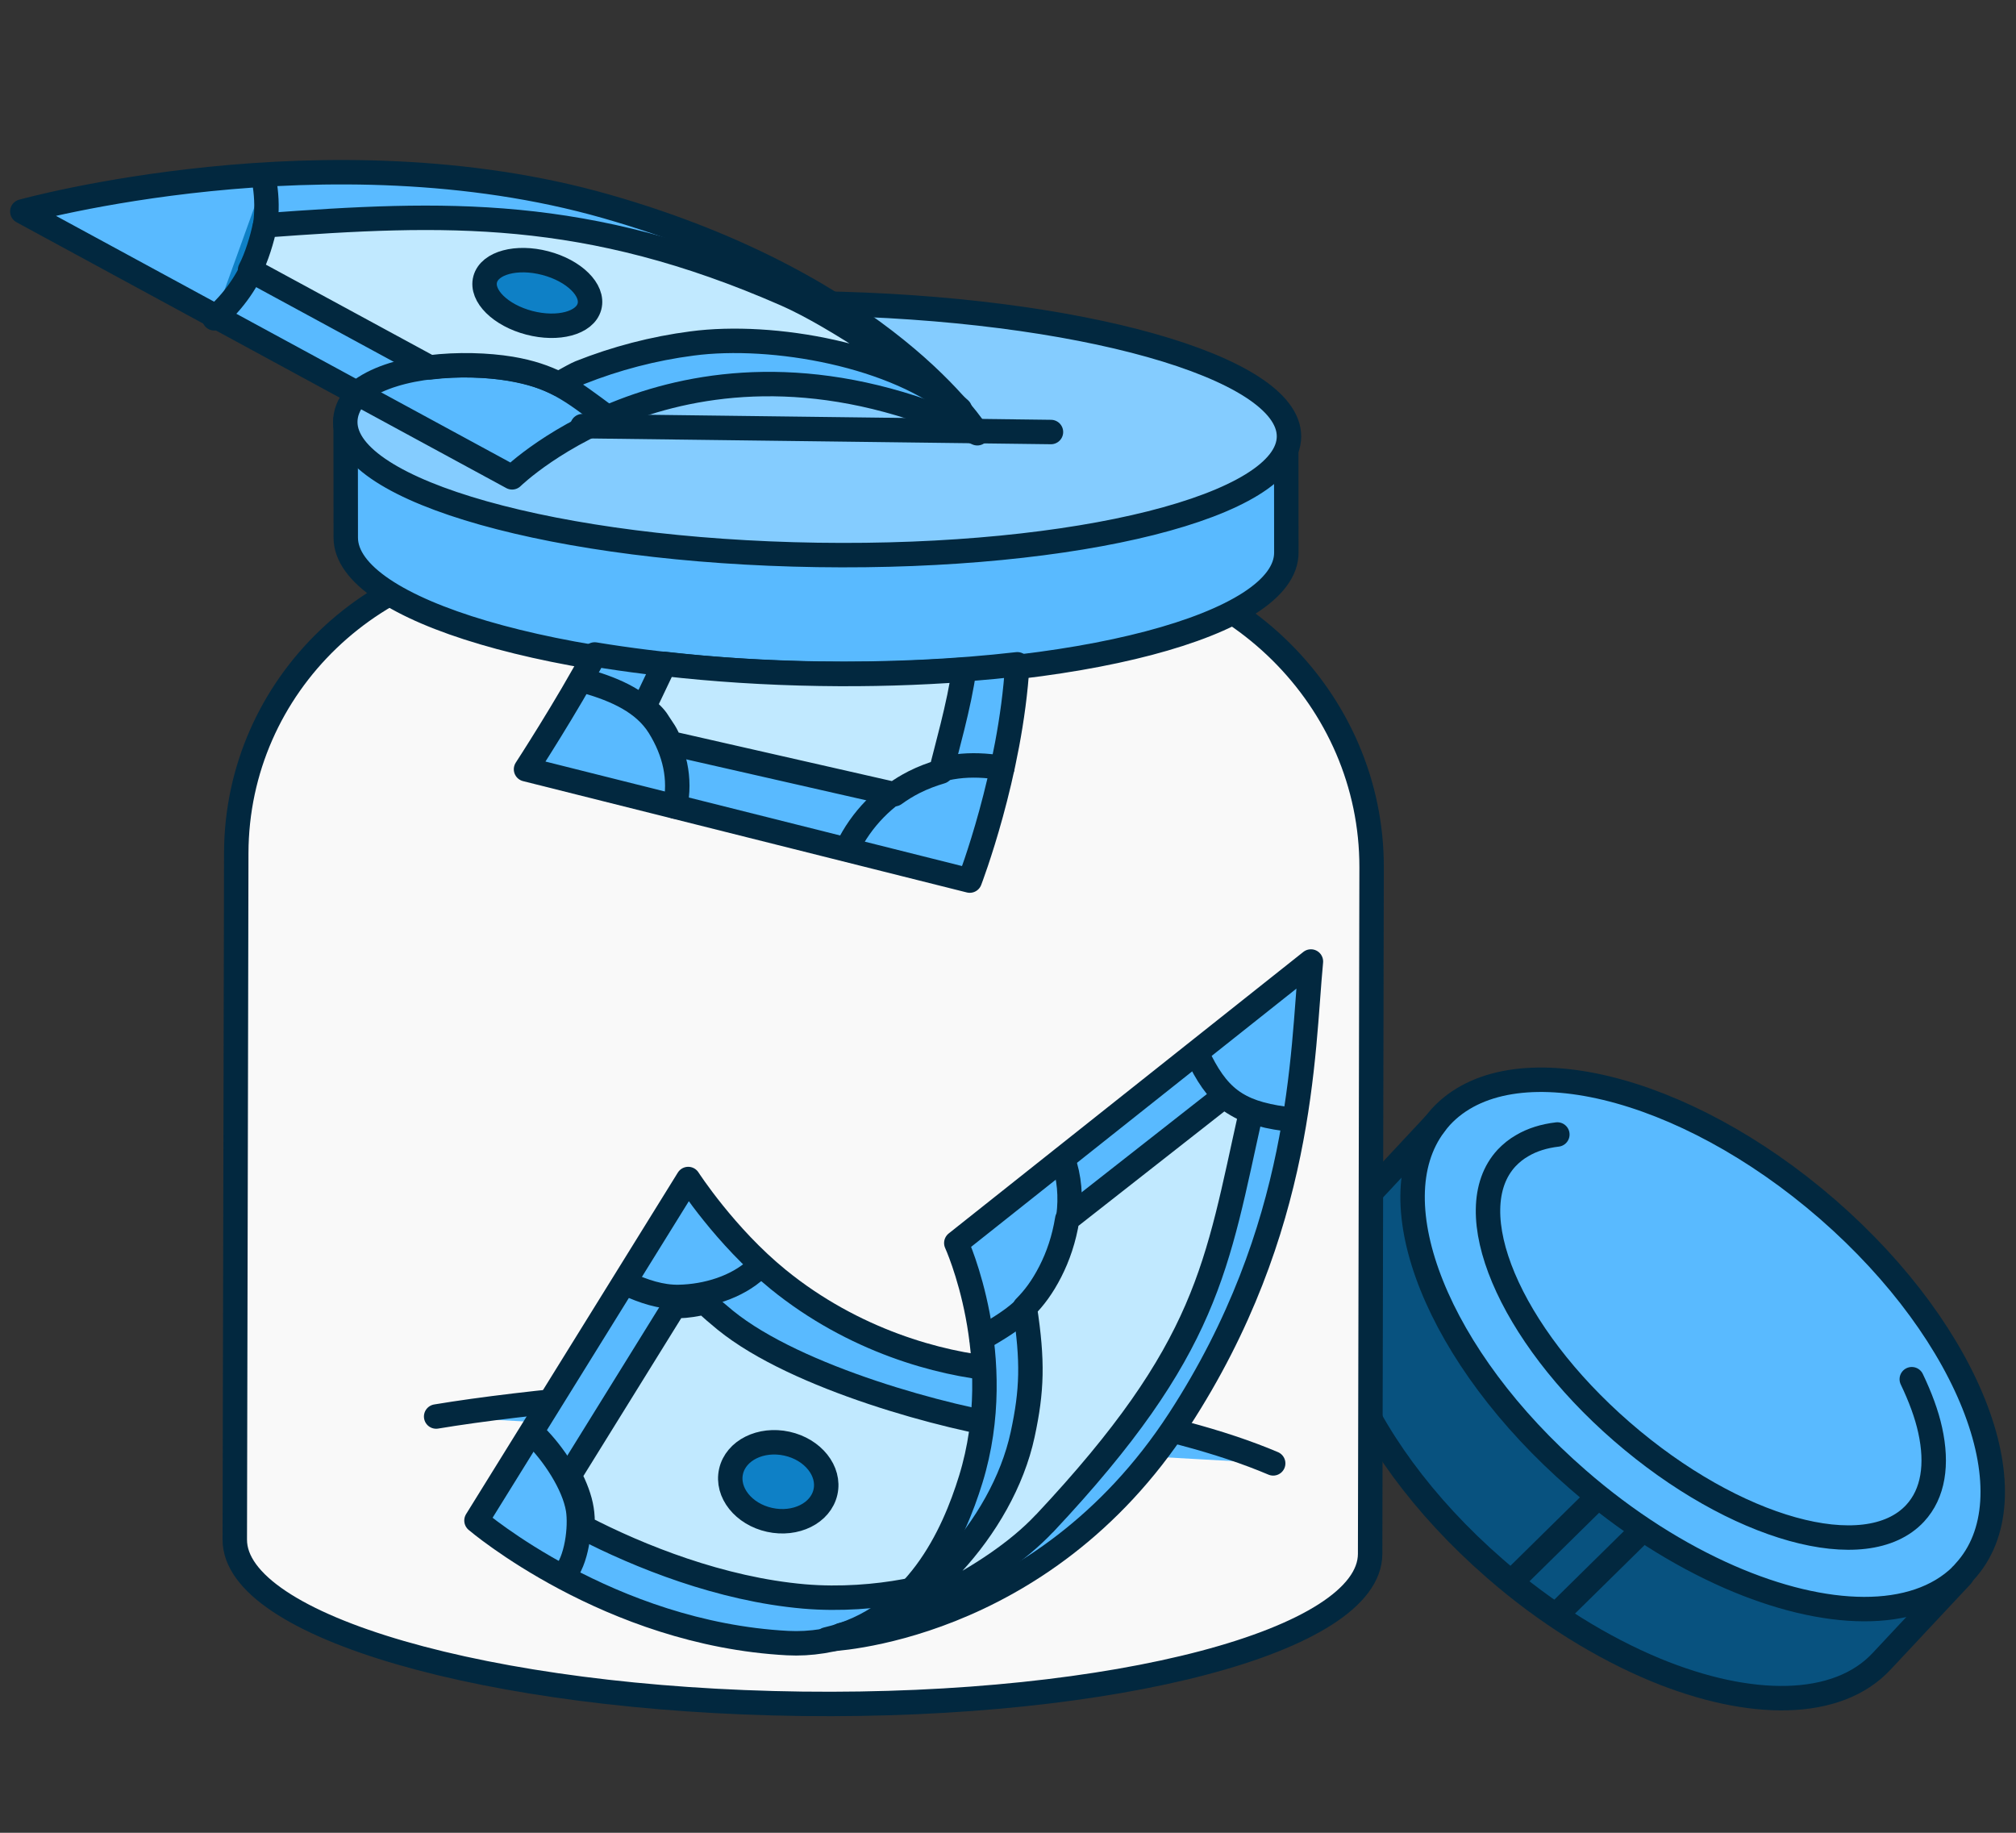 <svg width="165" height="150" viewBox="0 0 165 150" fill="none" xmlns="http://www.w3.org/2000/svg">
<rect x="0" y="0" width="165" height="150" fill="#333333" stroke="none"/>
<g clip-path="url(#clip0_4084_5774)">
<path d="M117.917 91.403C123.569 85.316 137.755 88.711 149.576 98.99C161.419 109.281 166.411 122.551 160.748 128.659C160.671 128.755 160.561 128.84 160.484 128.936C156.668 132.692 149.367 132.49 141.504 129.064C137.37 127.265 133.081 124.562 129.078 121.072C117.642 111.122 112.573 98.384 117.367 92.041C117.532 91.818 117.719 91.616 117.895 91.403H117.917Z" fill="#59BAFF"/>
<path d="M122.327 128.372C126.56 132.075 131.113 134.884 135.467 136.662C143.231 139.865 150.356 139.865 153.985 135.959L160.528 128.957H160.484C156.668 132.682 149.366 132.479 141.515 129.064C137.381 127.265 133.092 124.562 129.089 121.072C117.653 111.122 112.584 98.384 117.378 92.042L111.132 98.703C105.48 104.79 110.473 118.071 122.305 128.372H122.327ZM141.504 129.138H141.471H141.515H141.504Z" fill="#08527F"/>
<path d="M160.549 128.968L154.007 135.959C150.378 139.865 143.252 139.865 135.489 136.662C131.134 134.852 126.571 132.064 122.348 128.372C110.505 118.081 105.513 104.811 111.176 98.703L117.4 92.031" stroke="#02283F" stroke-width="2" stroke-linecap="round" stroke-linejoin="round"/>
<path d="M160.506 128.936C160.594 128.861 160.693 128.755 160.77 128.659C166.422 122.572 161.418 109.291 149.597 98.99C137.765 88.7 123.58 85.305 117.939 91.392C117.752 91.594 117.587 91.807 117.411 92.041C112.628 98.373 117.675 111.122 129.122 121.072C133.136 124.573 137.413 127.254 141.548 129.063C149.399 132.49 156.701 132.692 160.528 128.936H160.517H160.506Z" stroke="#02283F" stroke-width="2" stroke-linecap="round" stroke-linejoin="round"/>
<path d="M133.961 125.68L127.671 131.873" stroke="#02283F" stroke-width="2" stroke-linecap="round" stroke-linejoin="round"/>
<path d="M130.266 123.009L123.976 129.202" stroke="#02283F" stroke-width="2" stroke-linecap="round" stroke-linejoin="round"/>
<path d="M127.462 92.85C126.373 92.978 125.405 93.276 124.581 93.766C124.097 94.042 123.679 94.383 123.305 94.776C119.292 99.108 123.503 109.143 132.74 117.166C141.977 125.19 152.72 128.191 156.745 123.849C158.24 122.232 158.592 119.848 157.976 117.049C157.691 115.74 157.163 114.325 156.47 112.878" stroke="#02283F" stroke-width="2" stroke-linecap="round" stroke-linejoin="round"/>
<path d="M86.812 45.802L44.892 45.278C30.812 45.106 19.37 56.092 19.336 69.82L19.216 126.008C19.2 133.108 39.99 139.128 65.651 139.444C91.312 139.76 112.123 134.272 112.139 127.171L112.259 70.983C112.285 57.257 100.893 45.983 86.812 45.802Z" fill="#F9F9F9" stroke="#02283F" stroke-width="2" stroke-linecap="round" stroke-linejoin="round"/>
<path d="M35.697 115.932C42.973 114.721 56.273 113.45 65.562 113.566C81.652 113.766 95.841 116.213 104.204 119.767" fill="#59BAFF"/>
<path d="M35.697 115.932C42.973 114.721 56.273 113.45 65.562 113.566C81.652 113.766 95.841 116.213 104.204 119.767" stroke="#02283F" stroke-width="2" stroke-linecap="round" stroke-linejoin="round"/>
<path d="M28.289 34.397L28.299 44.005C28.302 49.935 45.551 55.016 66.805 55.357C88.066 55.686 105.294 51.151 105.281 45.223L105.271 35.615L28.291 34.407L28.289 34.397Z" fill="#59BAFF" stroke="#02283F" stroke-width="2" stroke-linecap="round" stroke-linejoin="round"/>
<path d="M105.498 35.708C105.49 30.024 88.194 25.155 66.865 24.832C45.536 24.51 28.252 28.857 28.259 34.542C28.267 40.226 45.563 45.095 66.892 45.417C88.221 45.739 105.505 41.392 105.498 35.708Z" fill="#84CCFF" stroke="#02283F" stroke-width="2" stroke-linecap="round" stroke-linejoin="round"/>
<path d="M1.826 17.309L41.913 39.067C41.913 39.067 56.649 24.634 79.988 35.458C79.988 35.458 72.489 23.428 49.635 16.894C26.78 10.361 1.826 17.309 1.826 17.309Z" fill="#59BAFF" stroke="#02283F" stroke-width="2" stroke-linecap="round" stroke-linejoin="round"/>
<path d="M21.614 14.753C22.404 19.006 20.772 23.233 17.539 26.053L21.614 14.753Z" fill="#0E80C6"/>
<path d="M21.614 14.753C22.404 19.006 20.772 23.233 17.539 26.053" stroke="#02283F" stroke-width="2" stroke-linecap="round" stroke-linejoin="round"/>
<path d="M29.568 31.907C32.506 29.798 38.099 29.569 41.726 30.183C45.352 30.796 46.695 31.921 49.651 34.106" fill="#59BAFF"/>
<path d="M29.568 31.907C32.506 29.798 38.099 29.569 41.726 30.183C45.352 30.796 46.695 31.921 49.651 34.106" stroke="#02283F" stroke-width="2" stroke-linecap="round" stroke-linejoin="round"/>
<path d="M64.353 24.101C47.947 16.901 36.402 17.361 21.686 18.444C21.456 19.573 20.997 21.076 20.465 22.093C24.628 24.354 30.635 27.613 35.166 30.07C37.48 29.784 39.915 29.869 41.81 30.18C43.395 30.447 44.611 30.863 45.719 31.422C46.552 30.956 47.247 30.58 47.464 30.496C50.395 29.33 53.492 28.52 56.638 28.112C63.247 27.233 73.403 29.045 78.561 33.499C75.302 30.541 68.319 25.84 64.353 24.101Z" fill="#C1E9FF" stroke="#02283F" stroke-width="2" stroke-linecap="round" stroke-linejoin="round"/>
<path d="M48.243 25.094C48.606 23.745 46.99 22.152 44.634 21.535C42.277 20.917 40.073 21.51 39.71 22.859C39.347 24.207 40.963 25.801 43.32 26.418C45.676 27.035 47.88 26.442 48.243 25.094Z" fill="#0E80C6" stroke="#02283F" stroke-width="2" stroke-linecap="round" stroke-linejoin="round"/>
<path d="M47.669 34.877L86.016 35.358" stroke="#02283F" stroke-width="2" stroke-linecap="round" stroke-linejoin="round"/>
<path d="M48.673 53.564C46.413 57.792 43.053 62.959 43.053 62.959L79.371 72.07C79.371 72.07 82.719 63.373 83.264 54.368C78.3 54.939 72.757 55.216 66.9 55.126C60.303 55.018 54.104 54.461 48.673 53.564Z" fill="#59BAFF" stroke="#02283F" stroke-width="2" stroke-linecap="round" stroke-linejoin="round"/>
<path d="M48.034 55.77C50.357 56.448 52.703 57.444 53.962 59.486C55.22 61.527 55.734 63.694 55.256 66.01" stroke="#02283F" stroke-width="2" stroke-linecap="round" stroke-linejoin="round"/>
<path d="M69.354 69.411C70.492 67.043 72.424 65.067 74.795 63.851C77.165 62.636 79.376 62.415 82.034 62.847" stroke="#02283F" stroke-width="2" stroke-linecap="round" stroke-linejoin="round"/>
<path d="M53.856 59.097C54.192 59.633 54.589 60.082 54.797 60.811L73.207 64.999C73.717 64.627 74.255 64.297 74.821 64.01C75.528 63.652 76.27 63.374 77.023 63.151C77.355 61.701 78.551 57.583 78.9 54.811C75.179 55.086 71.215 55.211 67.087 55.144C62.639 55.074 58.373 54.791 54.394 54.336C54.172 54.746 52.897 57.492 52.702 57.841C53.171 58.315 53.557 58.604 53.854 59.088L53.856 59.097Z" fill="#C1E9FF" stroke="#02283F" stroke-width="2" stroke-linecap="round" stroke-linejoin="round"/>
<path d="M74.765 130.346C79.284 124.568 81.49 116.835 81.538 112.039C76.887 111.62 69.872 109.738 63.695 104.716C59.356 101.192 56.327 96.495 56.327 96.495L38.998 124.445C38.998 124.445 49.834 133.704 64.46 134.476C68.175 134.676 72.516 133.214 74.765 130.346Z" fill="#59BAFF" stroke="#02283F" stroke-width="2" stroke-linecap="round" stroke-linejoin="round"/>
<path d="M51.31 105.067C52.644 105.68 54.101 106.177 55.565 106.145C57.825 106.101 60.314 105.357 61.944 103.832" stroke="#02283F" stroke-width="2" stroke-linecap="round" stroke-linejoin="round"/>
<path d="M43.752 117.449C45.281 118.933 46.972 121.475 47.309 123.513C47.545 124.964 47.223 127.777 46.104 128.97" stroke="#02283F" stroke-width="2" stroke-linecap="round" stroke-linejoin="round"/>
<path d="M59.357 108.046C58.77 107.567 58.212 107.084 57.671 106.588C56.937 106.761 56.23 106.872 55.572 106.89C55.456 106.891 55.336 106.873 55.209 106.866L46.605 120.749C47.095 121.69 47.461 122.643 47.599 123.521C47.668 123.936 47.697 124.443 47.683 124.986C52.317 127.392 59.002 130.065 65.806 130.658C71.741 131.171 77.704 129.64 78.416 128.74C81.011 125.431 82.179 120.6 83.169 116.873C77.674 116.113 65.215 112.805 59.368 108.054L59.357 108.046Z" fill="#C1E9FF" stroke="#02283F" stroke-width="2" stroke-linecap="round" stroke-linejoin="round"/>
<path d="M78.269 101.733C78.269 101.733 82.537 111.058 79.456 121.061C78.052 125.612 74.997 132.493 67.653 134.174C67.653 134.174 85.138 133.688 96.508 116.214C106.699 100.543 106.573 86.227 107.292 78.693L78.269 101.733Z" fill="#59BAFF" stroke="#02283F" stroke-width="2" stroke-linecap="round" stroke-linejoin="round"/>
<path d="M105.151 91.567C101.2 91.039 99.605 89.739 97.956 86.222" stroke="#02283F" stroke-width="2" stroke-linecap="round" stroke-linejoin="round"/>
<path d="M86.994 94.848C88.077 97.89 87.465 101.241 86.005 104.103C84.545 106.964 83.144 107.895 80.338 109.538" stroke="#02283F" stroke-width="2" stroke-linecap="round" stroke-linejoin="round"/>
<path d="M85.493 124.679C98.995 110.287 99.564 103.641 102.396 90.996C101.706 90.735 100.703 90.158 100.19 89.705L87.35 99.775C87.081 101.423 86.6 102.822 85.964 104.068C85.321 105.325 84.648 106.227 83.874 107.004C84.552 111.428 84.472 113.811 83.7 117.402C82.038 125.136 74.898 132.479 68.865 133.813C72.72 132.965 81.129 129.329 85.483 124.68L85.493 124.679Z" fill="#C1E9FF" stroke="#02283F" stroke-width="2" stroke-linecap="round" stroke-linejoin="round"/>
<path d="M67.559 122.119C67.95 120.397 66.537 118.622 64.403 118.154C62.269 117.686 60.223 118.703 59.833 120.425C59.442 122.148 60.855 123.923 62.989 124.391C65.123 124.859 67.169 123.842 67.559 122.119Z" fill="#0E80C6" stroke="#02283F" stroke-width="2" stroke-linecap="round" stroke-linejoin="round"/>
</g>
<defs>
<clipPath id="clip0_4084_5774">
<rect width="165" height="150" fill="white"/>
</clipPath>
</defs>
</svg>
